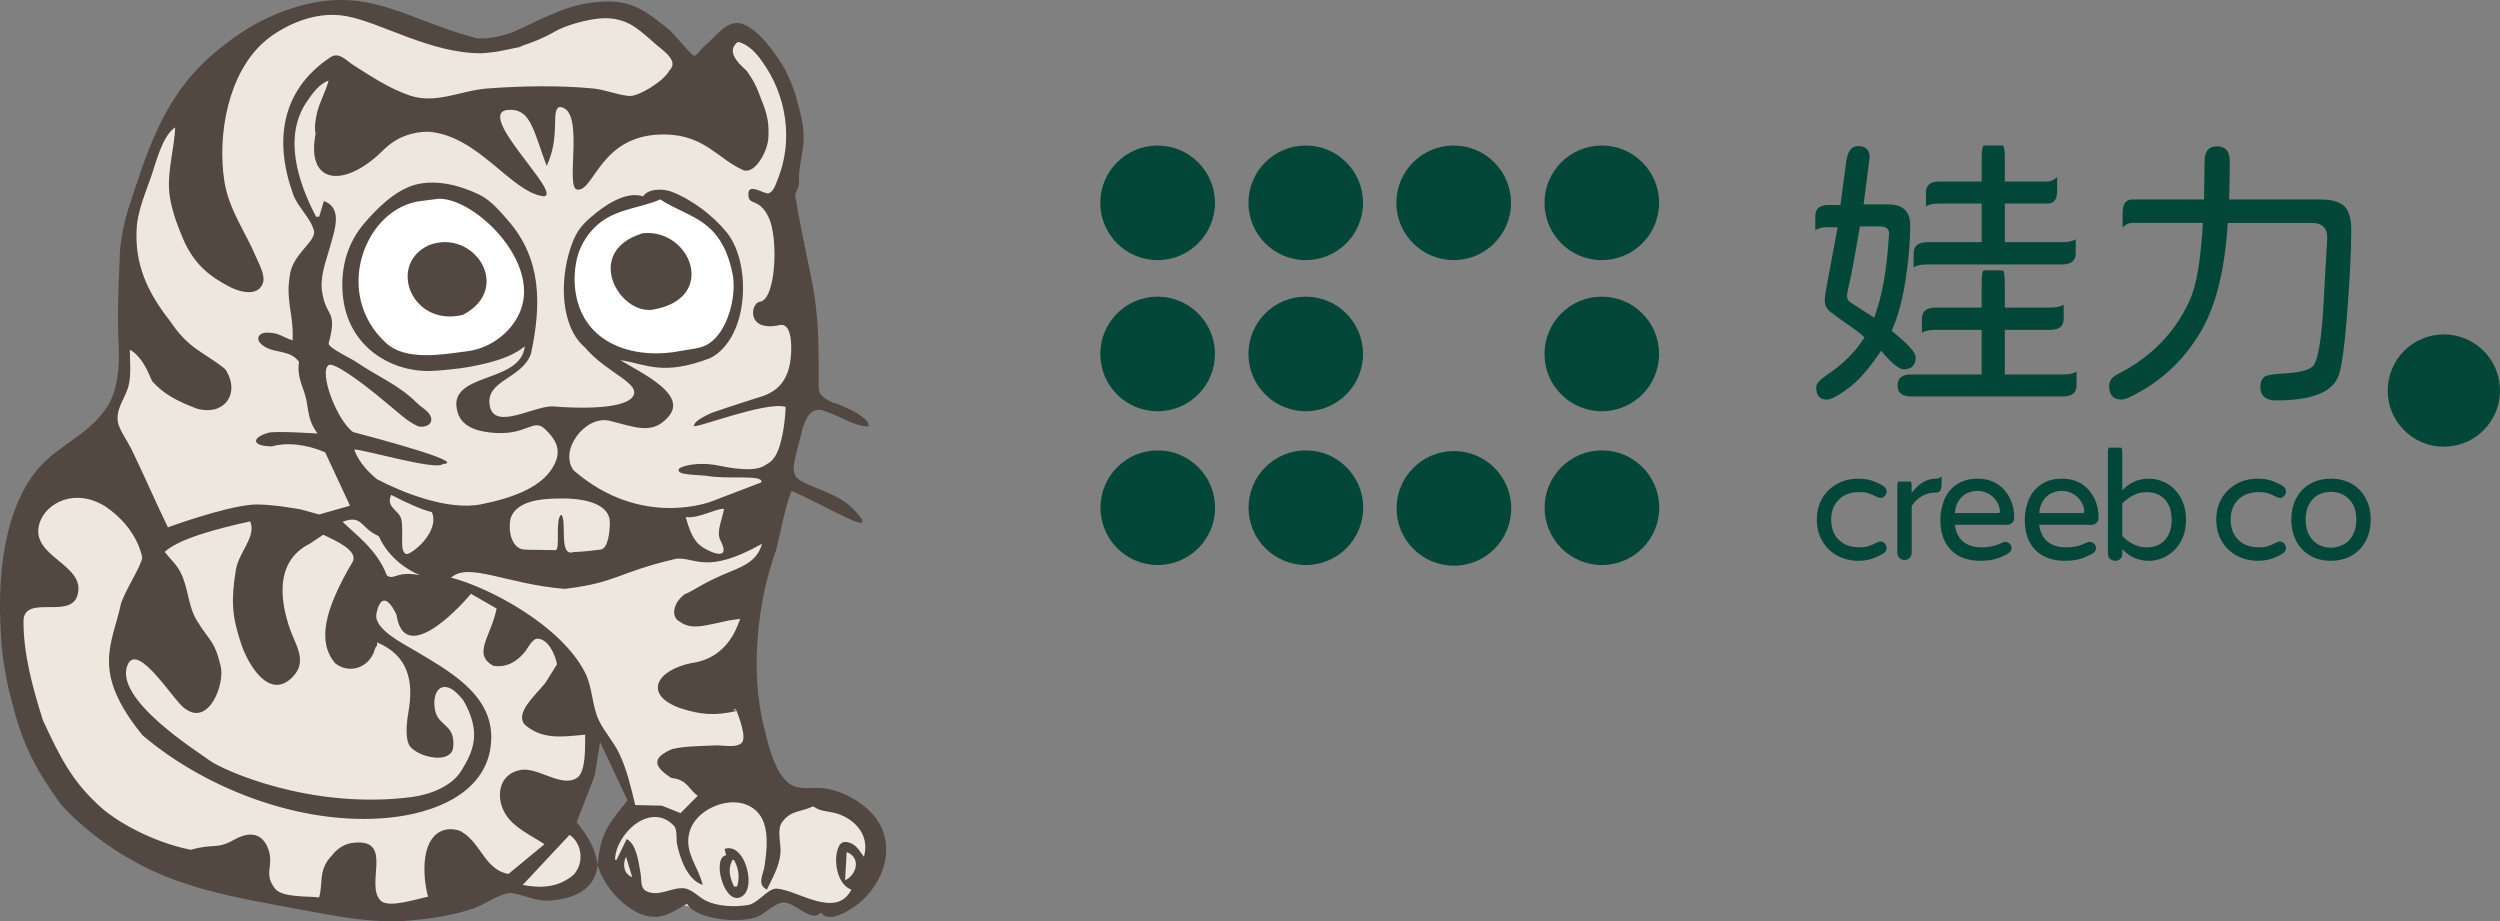 <?xml version="1.0" encoding="UTF-8"?>
<svg id="b" data-name="圖層 2" xmlns="http://www.w3.org/2000/svg" width="830.41" height="306" viewBox="0 0 830.41 306">
  <rect x="0" y="0" width="830.41" height="306" fill="#808080" stroke="none"/>
  <g id="c" data-name="TEXT">
    <g>
      <g>
        <g>
          <path d="M43.71,121.86l-13.37,28.54-19.12,13.53s-2.06,14.71-2.35,16.47-4.12,16.47-4.12,16.47c0,0-.29,13.82,.59,16.18s2.94,9.41,2.94,12.65c0,3.24,1.18,12.94,2.65,17.06,1.47,4.12,1.18,5.59,3.53,10.29,2.35,4.71,.59,5.59,7.06,11.77,6.47,6.18,10,9.41,12.65,11.47,2.65,2.06,16.18,10.59,18.82,11.77s-3.82-.59,10,3.82,14.41,5.29,22.35,6.47c7.94,1.18,32.55,3.56,32.55,3.56,0,0,12.16,3.49,17.16,2.61,5-.88,5.88-.59,12.35-2.35,6.47-1.76,8.53-2.94,13.82-4.41,5.29-1.47,8.24-2.06,9.71-1.47,1.47,.59,10,2.65,10,2.65,0,0,4.41-.29,7.65-1.47,3.24-1.18,7.06-5,7.65-6.47,.59-1.47-.02-8.96-.02-8.96l-7.34-6.34,6.18-15.59,2.65-10.59,2.35-6.02,7.5,18.37,3.09,9.71-8.24,10.59s-1.62,8.68,1.32,10.59c2.94,1.91,6.18,4.26,6.18,4.26l9.12,5.88s3.09-2.35,6.18-2.35,2.94,.59,5.15,1.03c2.21,.44,2.65,1.18,4.41,1.62,1.76,.44,2.94,1.03,6.03,1.18s5.88-1.18,7.65-1.32c1.76-.15,5.83-1.49,5.83-1.49,0,0,3.76-4.88,5.67-4.44,1.91,.44,1.99,1.77,5.67,2.35s.86,1.38,4.39,1.53c3.53,.15,3,4.84,8.15,1.31,5.15-3.53,5.59,.59,8.38-4.41s3.82-10,4.56-11.18c.74-1.18,2.09-2.25-.44-6.62-5.6-9.64-9.5-8.97-11.59-9.85-2.09-.88-1.65-4.26-8.41-4.12s-12.35-1.76-12.35-1.76c0,0-6.77-10.59-6.62-11.62,.15-1.03,1.91,1.18-.44-8.82s-4.26-15.44-4.26-15.44v-2.5l1.62-17.5,3.75-16.1,4.41-16.99,6.84-16.17-2.65-13.61,3.09-14.56-20.52-6.62s-55.81-.66-80.96,.44c-25.15,1.1-49.86-2.87-68.17-2.87-18.31,0-50.68-.16-50.68-.16Z" style="fill: #ede7dd;"/>
          <path d="M40.75,128.3l1.19-32.61,5.58-37.04,12.95-22.67,28.24-25.88,16.18-5.88,11.47-1.47,20.3,9.71s15.88,4.12,17.94,4.41c2.06,.29,16.87-.66,17.99-1.18,1.12-.52,23.78-12.94,23.78-12.94l10,2.65s10.29,7.94,12.35,9.71c2.06,1.76,9.71,9.12,9.71,9.12l9.12-1.47,6.16-11.07s5.28,.94,7.59,3c2.3,2.06,9.23,9.7,11.27,15.95,2.04,6.26,1.75,9.48,2.04,15.36s-1.47,12.94-1.76,15c-.29,2.06-.9,6.03,.54,7.5s-2.78,8.13-2.78,8.13c0,0,1.96,5.91,5.24,10.49,3.28,4.57,2.03,11.34,2.03,11.34,0,0,2.62,8.32,2.03,11.56-.59,3.24,1.76,9.99,.28,14.52-1.47,4.52-7.94,15.59-7.94,15.59l-216.19-1.47-5.31-10.33Z" style="fill: #ede7dd;"/>
        </g>
        <path d="M133.59,66.02l-13.05,10.69-4.17,16.05,1.5,12.84s3.96,9.31,6.53,10.27c2.57,.96,14.12,4.28,14.87,4.39s10.91-1.18,14.66-1.71c3.74-.53,7.92-1.07,12.63-3.21s6.08-2.67,7.54-5.24,2.52-2.14,2.09-6.53c-.43-4.39-2.09-16.05-2.09-16.05,0,0-4.65-10.16-5.82-11.45s-6.63-6.21-6.63-6.21l-6.53-4.71s-4.8-.86-6.68-.96-14.83,1.82-14.83,1.82Z" style="fill: #fff;"/>
        <path d="M206.45,66.25l-13.5,10.47-3.83,16.05,1.38,12.84s3.63,9.31,5.99,10.27,12.97,4.28,13.65,4.39,10.02-1.18,13.46-1.71c3.44-.53,7.27-1.07,11.59-3.21s5.59-2.67,6.92-5.24,3.9-4.71,3.51-9.09-.64-14.98-.64-14.98c0,0-7.13-8.67-8.21-9.95s-6.09-6.21-6.09-6.21l-5.99-4.71s-5.56,.97-7.29,.86-10.93,.23-10.93,.23Z" style="fill: #fff;"/>
        <path d="M249.34,301.57l-.17,.35,.17-.35Zm-6.06-15.94h.52c1.59,2.83,1.97,5.71,1.04,8.84h-1.04c-1.34-3.02-2.16-5.74-.52-8.84m-35.35-1.04l2.08,6.76c-2.83-.98-3.27-4.26-2.08-6.76m72.78,7.8l.52-9.36c4.79,1.79,3.46,7.48-.52,9.36m-40.03-10.4l.52,2.08c-4.65,.73-1.07,15.3,4.15,14.15,6.61-1.47,2.37-18.74-4.67-16.23m-67.06,11.96l15.58-16.65c4.19,2.92,4.91,9.28,1.35,13.25-4.87,4.19-10.65,4.61-16.92,3.4m82.14-19.24l-.52,.52,.52-.52m-1.04,20.79c1.9-4,4-7.38,4.5-11.96,.33-3.02-1.29-7.84,.49-10.35,2.94-4.15,6.32-3.39,10.08-5.25h.52c2.19,1.72,5.2,1.48,7.8,2.32,6.24,2.04,10.85,7.5,8.84,14.31-.93-1.11-1.63-2.46-2.71-3.43-1.48-1.33-4.35-2.45-5.55-.13-2.23,4.34-.57,13.01,4.1,14.48-5.09,9.95-17.77,.15-24.81-.32-2.92-.19-6.08,4.86-9.51,5.44-4.37,.73-10.04,.52-14.04-1.43-2.28-1.11-4.51-3.74-7.06-4.1-4.11-.58-8.92,3.26-13.05,.7-1.67-1.04-1.21-3.8-1.53-5.49-.67-3.58-1.27-9.88-4.64-11.58l-3.35,6.9h-.52c.08-8.35,11.54-19.51,19.44-11.45,1.42,1.45,.77,4.39,1.16,6.25,1.03,4.86,3.47,11.9,8.51,13.52-1.39-6.06-6.31-10.88-4.35-17.68,2.54-8.8,17.2-13.71,23.24-5.67,3.32,4.42,2.42,12.02,1.66,17.11-.45,2.98-2.62,6.05,.76,7.8m-59.44-47.48l-.17,.35,.17-.35m4.05-1.54l9.12,19.39c-5.57,6.99-9.11,10.53-9.88,21.31-1.15-5.97-3.06-9.13-7-14.04l6.01-15.6m-125.15-27.9l-.52,.52,.52-.52m155.35-57.88c4.36,.57,9.9-2.85,12.75-2.74-.87,4.39-2.62,7.76-1.22,10.47,3.54,6.87-2.86,3.92-3.78,3.47-3.16-1.57-5.44-2.71-7.75-11.19Zm-97.83-7.37c5.24,2.74,10.57,5.09,13.51,5.72,2.83,6.69-7.1,14.4-8.53,13.93-2.43-.79-.65-7.7-1.66-11.69-.71-2.83-5.24-3.87-3.31-7.96Zm123.19,16.22c-1.45,5.31-5.54,7.24-10.4,9.22-9.52,3.87-11.14,5.78-15.38,7.62-4.23,3.28-4.3,7.81-1.48,9.1,3.32,2.42,6.98,1.6,12.66,.35,5.15-1.14,2.04-.55,7.32-1.33-1.1,3.17-2.05,5.01-3.35,6.93-4.38,6.33-10.61,7.49-12.63,7.71-12.01,2.41-16.3,10.57-3.92,15.03,6.94,2.24,11.36,2.5,18.15,1.06,3.27-.69-2.86,.02,.37-.74,.73,2.13,3.97,9.83,1.66,11.43-2.13,1.48-5.88,.53-8.31,.62-6.65,.25-10.44,.29-14.56,1.21-7.28,3.13-5.7,6.01-.36,9.57,5.66,.61,5.81,3.98,8.9,5.92l-5.74,5.78-6.22-2.47-8.84-.19c-1.38-5.75-2.76-11.77-5.32-17.15-1.85-3.89-4.89-7.09-6.72-10.92-2.4-5-2.07-11.01-4.71-16.11-8.04-15.53-31.46-27.98-44.41-31.38,5.87-5.25,18.45,2.19,37.76,3.74,17.54-2.11,17.09-5.34,37.07-10.03,6.39-.53,9.93,5.44,28.46-4.96m-66.73-15.04c10.82-.04,16.2,3.1,16.18,8.01-.01,2.2-.4,8.79-3.17,8.98,0,0-6.37,.85-8.79,.77-5.26,2-2.15-10.54-4.19-12.34-2.17,1.33-.21,11.78-1.91,11.75-8.75-.19-10.33,.04-11.64-.47-2.62-1.02-4.26-5.27-3.28-10.12,2-5.9,10.32-6.57,16.8-6.57Zm-108.08,23.87c-1.59,10.1-1.32,15.23,1.86,24.65,2.23,6.61,9.54,19.24,17.44,10.3,4.3-4.87,.68-10.01-1.13-14.98-3.41-9.39-5.42-22.95,6.4-28.8l4.49-3c3.84,1.88,11.59,5.17,9.81,8.9-9.71,16.47-11.71,26.67-5.94,33.74,4.81,3.87,11.45,1.48,13.2-4.37,.77-2.57,.79,.14,.79-2.52,10.21,4.32,12.33,12.62,10.39,23.37-.53,2.97-1.3,9.41,.88,11.57,3.83,3.77,13.49,5.23,14.03-.11,.74-7.32-4.46-6.94-5.83-11.51-1.05-3.5-.34-8.91,3.45-8.46,2.27,.26,4.3,2.68,5.68,4.3,6.17,10.66,3.5,16.88-.64,23.55-3.27,5.26-10.66,7.94-16.44,8.68-33.84,4.38-63.16-9.18-67.11-12.13-4.03-3.01-32.08-20.44-27.26-31.79,3.42-8.05,16.05,13.13,19.1,14.55,7.85,5.95,13.23-8.08,11.82-14.05-2.07-8.73-3.66-8.19-7.98-15.29-2.92-4.8-2.8-11.12-5.45-16.07-1.58-2.94-3.32-4.24-5.18-6.64,4.48-4.27,17.18-7.71,28.39-10.14,2.21,4.96-3.82,10.19-4.78,16.26h0Zm50.19,1.72c-3.22-8.7-10.95-14.01-14.71-17.84,6.7-2.53,5.85,2.13,12,4.75,6.61,14.62,24.6,15.49,15.13,13.29-9.53-2.22-9.65,1.59-12.42-.19Zm-81.25-5.89c-.82,3.65-4.86,9.24-7.04,15.08-2.83,13.66-10.25,22.5,7.09,43.84,22.01,18.76,55.72,31.07,84.69,27.08,14.6-2.01,30.97-9.22,31.18-26.21,.18-14.72-14.64-22.53-25.46-29.01-3.51-2.1-13.58-7.07-12.7-12.06,.86-4.86,3.18-7.07,6.67,.16,2.45,16.62,19.48-.61,24.74-6.92l8.52,4.89c-1.71,9.09-8.22,15.11-1.08,19.03,4.5,.71,7.89-1.46,10.53-4.69,.99-1.21,2.51-4.58,4.41-4.32,3.58,.49,5.63,5.49,6.21,8.48l-3.8,6.12c-3.72,4.61-10.14,10.01-6.95,13.94,5.75,4.97,12.07,4.15,20.1,3.34-.07,3.39,.42,12.34-2.74,14.39-5.12,3.31-12.86-3.61-18.57-2.68-7.81,1.27-8.6,9.81-4.77,15.28,2.93,4.19,8.41,6.65,12.57,9.4l-11.96,9.88c-7.78-1.3-9.1-10.25-15.6-14.04-1.93-1.12-4.87-.75-4.87-.75-9.08,1.67-8.04,15.95-6.24,22.35-3.31,.61-12.95,3.86-15.63,1.41-5.57-5.09,4.42-20.64-8.86-19.35-3.19,.21-5.7,1.95-7.48,4.28-4.64,4.79-2.8,9.06-4.23,13.89-3.55-.45-12.18,.1-14.55-2.82-4.2-5.17-.12-7.79-2.48-13.63-2.21-5.48-6.78-5.17-11.15-2.73-6.07,3.39-6.58,1.12-14.43,3.37-13.65-2.74-25.27-10.01-29.53-13.8-10.45-9.21-14.39-18.17-19.56-29.13-3.67-11.45-6.51-22.58-6.48-32.69-.3-9.5,15.28-.9,17.84-8.69,3.49-10.61-16.23-12.88-12.48-24.32,2.24-6.78,12.02-11.71,21.97-5.32,10.88,7.43,12.1,16.96,12.1,16.96ZM192.67,79.59l-.17,.35,.17-.35m24.06,23.29c22.02-3.69,12.67-27.1-3.26-25.4-19.71,6-8.04,26.91,3.26,25.4Zm22.38-25.02l.17,.17c-.25,.08-.57-.17-.17-.17m-85.22,26.67c16.61-8.83,3.48-28.85-11.46-23.08-14.01,6.56-5.47,27.44,11.46,23.08Zm65.47-38.28c6.02,4,12.83,5.42,17.81,11,3.42,3.84,5.25,8.96,6.2,13.95,1.35,7.08-1.55,18.77-7.91,22.94-2.63,1.72-6.33,1.83-9.35,2.43-14.02,2.8-30.88-1.34-34.56-17.57-1.01-4.45-.89-9.11,.19-13.52,1.07-4.41,4.21-9.04,7.86-11.74,6.09-4.5,13.07-4.65,19.75-7.5m-73.62-.22c10.95-.26,30.77,17.84,28.1,33.8-1.37,8.2-9.22,15.6-18.42,16.82-8.57,1.13-20.58,3.34-27.2-2.73-18.05-16.55-6.79-45.2,11.89-47.18M253.21,20.5c8.09,11.2,10.33,26.12,5.16,38.97-.56,1.4-1.46,4.46-3.21,4.75-1.35,.22-6.67-3.54-6.56,.2-.18,4.24,3.54,.92,6.77,7.87,3.23,6.95,2.37,27.25-2.94,27.93-3.22,.41-4.59,10.22,6.49,7.76,4.92-1.09,3.8,10.29,3.8,10.29-.6,6.91-3.37,11.67-10.48,13.65,0,0-9.99,3.14-15.9,5.24-3.99,1.8-5.75,3.12-5.84,4.3-.09,1.19,23.86-8.27,30.45-6.32,0,0-.04,4.2-1.01,9.02-1,5-2.21,8.42-5.23,10.03-.97,.52-3.12,3.14-15.72,.52-7.51-1.56-12.47,.25-13.31,.84-1.68,2.24,4.44,2.05,8.89,2.48,6.67,1.33,19.47-.57,18.26,2.22l-16.41,6.28s-23.24,9.31-45.81-10.23c-5.12-6.49,3.69-18.52,11.96-16.51,8.26,2.01,14.18,4.89,19.54-1.48,5.96-7.07-7.42-13.61-16.09-18.68,8.87,1.32,13.97,5.39,29.95-.7,12.91-6.77,13.72-31.5,5.41-41.74-4.54-5.59-11.62-10.99-18.39-13.53-2.74-1.03-7.67-1.11-9.36,1.56-6-1.98-13.41,3.45-17.68,7.2-3.57,3.14-4.98,5.53-6.45,9.96-3.69,11.11-3.23,26.23,4.8,33.02,7.05,8.5,19.16,12.02,15.79,16.49-3.38,4.34-19.83,3.69-26.06,3.12-6.23-.57-19.76,8.29-21.35-.21-1.59-8.5,10.71-8.93,13.69-17.3,3.48-16.28,3.57-31.37-7.47-44.08-2.7-3.11-5.75-6.84-9.66-8.74-6.24-3.04-13.71-4.99-20.51-3.52-7.48,1.61-14.32,9-17.87,13.19-5.16,6.09-7.34,13.43-7.15,21.19,.47,19.26,15.98,28.09,29.42,27.68,3.24-.1,9.68-.77,12.93-1.39,6.42-1.22,13.53-2.87,18.25-6.82-1.22,11.68-22.01,8.93-22.76,18.84,.16,4.45,1.8,9.39,13.37,9.98,10.17,.51,12.3-4.92,16.08-1.34,3.55,3.37,5.45,6.75,3.37,11.33-3.45,7.61-13.32,11.45-24.55,13.69-11.23,2.25-26.82-4.23-34.59-8.33-6.09-4.99-7.3-9.15-7.58-9.88,2.92-.07,27.6,7.15,29.43,4.82,8.55-.43-22.62-8.7-29.82-10.61-5.45-4-11.45-20-8.08-22.27,1.44-.97,9.62,4.51,19.18,12.6,3.55,2.83,7.06,6.33,10.4,7.67,1.97,.79,5.23-.38,4.38-2.97-.67-2.01-3.21-3.22-4.63-4.66-5.94-6.03-13.64-9.09-20.46-13.82-1.27-.88-8.83-4.44-8.9-5.93,3.22-12-1.18-7.99-2.31-18.45-.31-5.34,1.88-9.94,3.86-17.58,1.13-4.04,2.02-9.52-3.12-11.32l-1.56,5.2h-1.04c-6.12-11.68-11.01-26.88-2.89-38.47,1.95-2.78,3.81-5.5,7.05-6.76-.94,3.76-3.02,7.09-3.88,10.92-.47,2.06-.89,4.67-.43,6.76-3.1,15.97,8.23,18.13,20.48,7.32,2.11-1.74,6.52-7.93,16.97-8,16.55,1.18,27.38,20.01,38.19,21.45,7.31-.15-24.77-29.06-10.76-28.73,6.58,.09,7.57,7.05,11.87,18.66,4.81-10.32,1.15-18.92,4.39-19.59,8.61,.6,1.52,26.87,5.75,27.43,5.75,.77,7.6-18.61,29.19-18.31,13.16,.19,17.6,8.16,25.89,11.81,3.8,1.67,8.19-6.06,8.42-10.65,.22-4.43-.1-7.33-2.33-12.73-.73-1.75-1.59-5.17-4.97-9.67-3.4-3.01-6.54-6.58-2.87-9.48,0,0,3.94,.27,8.15,6.57h0ZM97.19,113.05c-3.83-1.25-4.25-2.46-8.33-2.57-2.8-.08-4.29,2.04-1.83,4.05,3.87,3.17,9.04,1.28,12.3,5.66-.77,4.9,1.22,7.89,2.21,11.75,1.05,4.1,.54,7.55,3.96,12.07,0,0-14.01-.94-16.35-.26-5.78,1.65-5.6,4.54,1.33,4.51,4.12-1.31,10.72-.93,17.53,1.99l8.25,17.72-10.24,2.92-6.24-1.71s-10.74-1.99-16.12-1.54c-9.6,.81-27.89,7.52-27.89,7.52-4.62-9.55-7.35-16.1-12.09-25.93-1.04-2.16-3.96-6.39-4.45-8.69-.97-4.52,2.25-8.1,3.34-11.92,1.12-3.91,.55-8.44,.55-12.47,3.6,1.98,5.63,6.21,7.37,10.4,3.92,4.42,8.25,6.63,14.98,9.22,9.41,2.51,14.53-5.52,9.29-13.2-7.57-6.07-11.82-6.31-18.47-16.19-7.25-9.26-11.65-18.48-10.88-30.79,.35-5.61,3.04-11.89,4.87-17.16,1.6-4.6,3.66-13.35,7.92-16.12-.29,6.75-2.36,13.46-2.06,20.27,.25,5.55,2.47,11.58,4.62,16.63,3.62,8.46,8.78,12.6,15.64,16.12,3.6,1.85,9.61,3.24,11-1.56,.69-2.38-1.39-6.15-2.31-8.32-3.63-8.6-9.13-15.85-10.59-25.42-2.35-15.4,1.32-36.08,13.66-46.5,4.51-3.8,15.26-10.3,26.85-8.18,11.59,2.12,27.91,12.34,44.67,12.34,8.09-.32,17.61-3.12,24.5-7.15,3.41-1.99,9.15-3.58,13.32-4.21,10.27-1.56,14.96,3.62,20.35,8.41,3.68,2.94,7.5,5.8,4.39,8.82-1.68,3.34-10.18,8.59-13.28,8.32-4.01-.36-7.89-2.1-11.96-2.49-11.5-1.1-23.32-.83-34.83-.03-8.94,.62-17.21,5.32-25.99,2.38-6.72-2.25-12.75-6.28-18.71-10.05-2.45-1.55-4.81-4.62-7.8-2.62-16.5,11.04-18.62,28.08-12.25,45.6,1.5,4.12,6,8.03,6.87,12.04,.78,3.63-7.5,7.76-8.09,15.36-1.23,7.61,1.18,12.33,1.03,19.53m-57.76,4c.25,5.86-.36,13.54-3.38,18.71-6.06,10.38-17.72,13.61-24.66,22.87C.18,172.23-.86,195.13,.43,212.66c.53,7.29,1.79,14.25,3.74,21.31,3.75,14.9,8.76,23,16.02,33.18,8.05,8.8,18.58,16.41,29.63,21.68,16.03,7.64,34.7,10.41,51.53,13.57,10.82,2.03,22.18,4.22,33.27,3.46,7.57-.52,15.13-1.62,22.35-4.02,4.12-1.37,8.17-4.65,12.48-5.26,4.82,.54,8.67,3.07,13.52,2.53,8.21-.74,14.63-3.7,15.6-11.92,1.36,6.75,10.44,17.55,19.23,17.37,3.83-.08,7.18-2.6,10.4-4.37,3.09,5.45,18.07,6.57,23.39,4.32,2.75-1.16,5.86-4.71,8.84-4.74,3.5-.04,9.17,6.7,11.96,3.54h.52c2.57,3.59,10.07-1.33,12.48-3.35,6.88-5.78,11.18-15.29,7.79-24.2-2.77-7.29-11.73-12.77-19.23-13.88-4.21-.62-8.96,1.05-12.41-2.1-4.53-4.11-6.37-12.63-7.8-18.33-4.55-18.21-2.34-41.23,4.1-58.87,1.59-6.38,2.73-13.38,5.05-19.51,11.12,4.6,30.35,16.7,21.3,6.81-2.75-3.24-6.94-5.26-10.76-6.9-1.91-.82-7.8-2.81-9.03-4.61-1.85-2.68,.02-6.95,1.66-14.01,1.43-6.2,3.8-9.76,8.5-7.57,4.69,1.5,9.22,4.85,13.95,4.85,.44-1.97-3.35-4.7-10.59-7.57-1.96-.4-5.8-2.19-5.99-4.96-.09-15.1,.15-20.01-1.4-30.85-.77-5.4-1.94-9.86-2.88-14.79-1.05-5.49-2.88-13.69-3.07-16.48-1.37-3.54,.94-3.21,.81-6.95-.17-4.99,1.67-10.06,1.56-15.08-.08-4.38-1.55-9.21-2.7-13.43-2.21-6.65-4.2-10.3-7.96-15.16-2.38-3.17-5.55-6.73-9.36-8.32-5.29-2.2-9.58,4.72-13,7.28-.78,.59-2.87,3.76-3.64,3.12-2.08-1.74-6.41-7.31-8.32-8.84-6.76-5.41-11.74-9.44-20.82-9.09-9.75,.37-14.3,2.8-19.49,4.93-7.13,2.93-13.46,7.7-23.11,7.28C136.49,7.16,123.73-4.03,101.37,1.49c-14.46,3.62-24.47,11.1-31.73,17.44-15.79,14.21-20.85,31.87-27.03,50.43-1.08,3.63-2.83,10.37-2.86,16.64-.58,12.59-.78,20.78-.29,29.63Z" style="fill: #534741;"/>
      </g>
      <g>
        <path d="M501.97,168.87c0,10.52-8.53,19.03-19.03,19.03s-19.05-8.51-19.05-19.03,8.53-19.05,19.05-19.05,19.03,8.53,19.03,19.05Z" style="fill: #024737;"/>
        <path d="M403.56,67.37c0,10.52-8.53,19.03-19.05,19.03s-19.03-8.51-19.03-19.03,8.53-19.03,19.03-19.03,19.05,8.53,19.05,19.03Z" style="fill: #024737;"/>
        <path d="M452.75,67.37c0,10.52-8.53,19.03-19.03,19.03s-19.03-8.51-19.03-19.03,8.51-19.03,19.03-19.03,19.03,8.53,19.03,19.03Z" style="fill: #024737;"/>
        <path d="M501.9,67.37c0,10.52-8.53,19.03-19.03,19.03s-19.05-8.51-19.05-19.03,8.53-19.03,19.05-19.03,19.03,8.53,19.03,19.03Z" style="fill: #024737;"/>
        <path d="M551.09,67.37c0,10.52-8.51,19.03-19.03,19.03s-19.03-8.51-19.03-19.03,8.51-19.03,19.03-19.03,19.03,8.53,19.03,19.03Z" style="fill: #024737;"/>
        <path d="M403.56,117.57c0,10.52-8.53,19.03-19.05,19.03s-19.03-8.51-19.03-19.03,8.53-19.03,19.03-19.03,19.05,8.52,19.05,19.03Z" style="fill: #024737;"/>
        <path d="M452.75,117.57c0,10.52-8.53,19.03-19.03,19.03s-19.03-8.51-19.03-19.03,8.51-19.03,19.03-19.03,19.03,8.52,19.03,19.03Z" style="fill: #024737;"/>
        <path d="M551.09,117.57c0,10.52-8.51,19.03-19.03,19.03s-19.03-8.51-19.03-19.03,8.51-19.03,19.03-19.03,19.03,8.52,19.03,19.03Z" style="fill: #024737;"/>
        <path d="M830.41,129.73c0,10.31-8.34,18.65-18.65,18.65s-18.65-8.34-18.65-18.65,8.34-18.65,18.65-18.65,18.65,8.35,18.65,18.65Z" style="fill: #024737;"/>
        <path d="M403.6,168.63c0,10.52-8.51,19.05-19.03,19.05s-19.03-8.53-19.03-19.05,8.53-19.03,19.03-19.03,19.03,8.53,19.03,19.03Z" style="fill: #024737;"/>
        <path d="M452.8,168.63c0,10.52-8.53,19.05-19.03,19.05s-19.05-8.53-19.05-19.05,8.53-19.03,19.05-19.03,19.03,8.53,19.03,19.03Z" style="fill: #024737;"/>
        <path d="M551.14,168.63c0,10.52-8.53,19.05-19.03,19.05s-19.05-8.53-19.05-19.05,8.53-19.03,19.05-19.03,19.03,8.53,19.03,19.03Z" style="fill: #024737;"/>
        <path d="M630.32,128.09c0-1.26,.36-2.2,1.09-2.8,.73-.6,1.85-.9,3.38-.9h23.44v-14.82h-15.37c-1.97,0-3.46,.33-4.47,.96v-4.66c0-2.46,1.49-3.7,4.47-3.7h15.37v-7.69c0-3.11,.25-4.66,.77-4.66h6.16c.52,0,.77,1.55,.77,4.66v7.69h15c2.02,0,3.54-.31,4.55-.95v4.65c0,2.47-1.51,3.7-4.55,3.7h-15v14.82h19.26c2.03,0,3.55-.33,4.56-.95v4.65c0,2.4-1.52,3.6-4.56,3.6h-50.4c-2.98,0-4.47-1.2-4.47-3.6Zm-2.84-50.32c.12-1.7-.91-2.56-3.14-2.56h-6.55c-1.72,10.07-3.04,17.12-3.99,21.17-.19,.76-.29,1.39-.29,1.9,0,.57,.12,1.05,.37,1.42,.26,.38,.67,.73,1.24,1.05l7.41,4.76c2.59-6.71,4.24-15.96,4.94-27.73Zm-24.21,50.89c0-1.13,1.08-2.43,3.23-3.89,5.57-3.66,9.84-7.9,12.81-12.72-1.01-1.01-2.81-2.4-5.41-4.18-2.02-1.4-3.92-2.75-5.69-4.09-.76-.56-1.3-1.16-1.61-1.8-.33-.64-.48-1.39-.48-2.28,0-.81,.16-2.09,.48-3.79l3.79-20.42h-3.7c-1.47,0-2.69,.33-3.71,.96v-4.66c0-2.46,1.46-3.7,4.37-3.7h3.99l1.9-14.34c.25-1.76,.69-3.09,1.33-3.94,.64-.85,1.52-1.29,2.66-1.29,2.53,0,3.79,1.27,3.79,3.81l-1.99,15.57h8.26c4.82,0,7.22,2.34,7.22,7.03,0,5.07-.45,10.6-1.33,16.61-1.07,7.54-2.69,13.64-4.84,18.33,2.73,2.22,4.73,4.03,6.03,5.46,1.3,1.42,1.95,2.55,1.95,3.36,0,2.67-1.36,3.99-4.08,3.99-.57,0-1.4-.38-2.46-1.18-1.08-.79-2.32-1.98-3.71-3.57l-1.23-1.42c-1.91,2.85-3.86,5.44-5.9,7.78-1.7,2.02-3.89,3.95-6.55,5.79-2.53,1.78-4.39,2.65-5.6,2.65-2.34,0-3.52-1.36-3.52-4.08Zm32.38-44.52c0-2.47,1.51-3.7,4.55-3.7h18.04v-12.83h-14.15c-1.9,0-3.35,.32-4.36,.95v-4.65c0-2.4,1.45-3.6,4.36-3.6h14.15v-7.22c0-3.17,.25-4.74,.77-4.74h6.16c.52,0,.77,1.57,.77,4.74v7.22h14.23c1.08,0,2.13-.52,3.14-1.53v4.65c0,2.79-1.05,4.18-3.14,4.18h-14.23v12.83h19.08c1.96,0,3.45-.33,4.46-.96v4.66c0,2.46-1.49,3.7-4.46,3.7h-44.82c-2.02,0-3.54,.32-4.55,.95v-4.65Z" style="fill: #024737;"/>
        <path d="M756.12,133.02c-3.54,0-5.32-1.55-5.32-4.65,0-1.27,.38-2.28,1.14-3.04,.64-.64,2.69-1.05,6.17-1.24,5.38-.25,8.77-1.08,10.16-2.47,.82-.76,1.55-3.01,2.18-6.79,.64-3.76,1.12-8.91,1.43-15.42l1.14-20.32c.06-1.64-.35-2.89-1.24-3.75-.89-.86-2.11-1.29-3.7-1.29h-28.1c-.95,15.38-3.86,27.27-8.73,35.69-5.01,8.67-11.71,15.42-20.13,20.22-1.65,.95-2.98,1.64-3.99,2.09-1.02,.44-1.84,.66-2.47,.66-2.73,0-4.08-1.51-4.08-4.55,0-1.64,.95-2.94,2.85-3.89,11.01-5.57,18.96-13.68,23.83-24.31,1.21-2.65,2.16-6.07,2.86-10.21,.7-4.14,1.23-9.38,1.61-15.71h-23.54c-1.08,0-2.13,.5-3.14,1.52v-4.65c0-3.1,1.05-4.65,3.14-4.65h23.92l.18-13.1c.13-3.04,1.49-4.56,4.09-4.56,2.86,0,4.27,1.64,4.27,4.93,0,2.79-.06,7.03-.19,12.73h30.19c3.93,0,6.63,.77,8.12,2.32,1.49,1.55,2.23,4.17,2.23,7.84,0,7.03-.5,16.92-1.52,29.71-.76,9.37-1.64,15.54-2.65,18.51-1.9,5.57-8.79,8.36-20.69,8.36Z" style="fill: #024737;"/>
        <g>
          <path d="M617.23,186.27c-2.42,0-4.69-.55-6.82-1.64-2.15-1.13-3.84-2.73-5.07-4.82-1.23-2.09-1.85-4.47-1.85-7.17s.63-5.19,1.89-7.28c1.23-2.02,2.88-3.58,4.95-4.69,2.07-1.11,4.36-1.67,6.89-1.67,1.71,0,3.21,.21,4.51,.64,1.3,.43,2.6,1.03,3.9,1.82,.68,.48,1.03,1.09,1.03,1.84,0,.51-.21,1-.62,1.44-.41,.44-.87,.66-1.38,.66-.34,0-.72-.1-1.13-.31-1.2-.61-2.19-1.04-2.98-1.28-.78-.24-1.76-.36-2.92-.36-2.87,0-5.16,.83-6.84,2.49-1.69,1.66-2.54,3.89-2.54,6.69s.84,5.03,2.54,6.69c1.69,1.66,3.97,2.49,6.84,2.49,1.16,0,2.13-.12,2.92-.36,.79-.24,1.78-.67,2.98-1.28,.41-.21,.78-.31,1.13-.31,.51,0,.97,.22,1.38,.67,.41,.44,.62,.92,.62,1.44,0,.75-.34,1.37-1.03,1.84-1.3,.79-2.6,1.39-3.9,1.82-1.3,.43-2.8,.64-4.51,.64Z" style="fill: #024737;"/>
          <path d="M632.58,186.01c-.65,0-1.21-.23-1.67-.69-.46-.46-.69-1.02-.69-1.67v-21.98c0-1.13,.13-1.69,.41-1.69h3.95c.27,0,.41,.57,.41,1.69v2.05c2.36-3.14,5.02-4.72,7.99-4.72h.26c.58,0,1.14-.27,1.69-.82v2.51c0,1.95-.56,2.92-1.69,2.92h-.36c-1.6,0-3.08,.38-4.43,1.15-1.35,.77-2.5,1.87-3.46,3.31v15.58c0,.65-.24,1.21-.71,1.67-.48,.46-1.04,.69-1.69,.69Z" style="fill: #024737;"/>
          <path d="M663.69,170.43c.44,0,.65-.22,.62-.67-.14-1.37-.55-2.51-1.23-3.43-.75-1.1-1.68-1.92-2.79-2.46-1.11-.54-2.26-.82-3.46-.82-1.09,0-2.24,.25-3.44,.77-1.2,.58-2.14,1.45-2.84,2.59-.7,1.14-1.1,2.49-1.21,4.02h14.35Zm-5.84,15.84c-4.2,0-7.48-1.2-9.82-3.59-2.34-2.39-3.51-5.74-3.51-10.04,0-2.32,.44-4.56,1.33-6.72,.92-2.15,2.32-3.84,4.2-5.07,1.88-1.23,4.13-1.85,6.76-1.85s4.73,.58,6.61,1.74c1.78,1.16,3.16,2.73,4.15,4.69,.99,1.96,1.49,4.14,1.49,6.54,0,.65-.22,1.2-.67,1.66-.44,.47-1.03,.69-1.74,.69h-17.33c.31,2.42,1.22,4.28,2.74,5.56,1.52,1.28,3.58,1.92,6.18,1.92,1.37,0,2.59-.13,3.66-.39,1.08-.25,2.17-.66,3.26-1.2,.24-.14,.55-.21,.92-.21,.55,0,1.04,.2,1.46,.59,.43,.39,.64,.88,.64,1.46,0,.79-.46,1.44-1.38,1.95-1.43,.79-2.8,1.36-4.1,1.72-1.3,.36-2.92,.54-4.87,.54Z" style="fill: #024737;"/>
          <path d="M691.72,170.43c.44,0,.65-.22,.61-.67-.14-1.37-.54-2.51-1.23-3.43-.75-1.1-1.68-1.92-2.79-2.46-1.11-.54-2.27-.82-3.46-.82-1.09,0-2.23,.25-3.43,.77-1.2,.58-2.14,1.45-2.85,2.59-.7,1.14-1.1,2.49-1.2,4.02h14.35Zm-5.84,15.84c-4.2,0-7.48-1.2-9.81-3.59-2.34-2.39-3.51-5.74-3.51-10.04,0-2.32,.44-4.56,1.33-6.72,.93-2.15,2.32-3.84,4.2-5.07,1.88-1.23,4.13-1.85,6.76-1.85s4.73,.58,6.61,1.74c1.78,1.16,3.16,2.73,4.15,4.69,.99,1.96,1.48,4.14,1.48,6.54,0,.65-.22,1.2-.66,1.66-.44,.47-1.03,.69-1.75,.69h-17.32c.31,2.42,1.22,4.28,2.74,5.56,1.52,1.28,3.58,1.92,6.17,1.92,1.37,0,2.59-.13,3.67-.39,1.07-.25,2.16-.66,3.26-1.2,.24-.14,.54-.21,.92-.21,.54,0,1.03,.2,1.46,.59,.42,.39,.64,.88,.64,1.46,0,.79-.46,1.44-1.39,1.95-1.44,.79-2.8,1.36-4.1,1.72-1.3,.36-2.92,.54-4.87,.54Z" style="fill: #024737;"/>
          <path d="M712.99,181.81c2.6,0,4.64-.81,6.12-2.43,1.49-1.63,2.23-3.87,2.23-6.74s-.74-5.12-2.23-6.74c-1.49-1.62-3.53-2.43-6.12-2.43-1.5,0-2.95,.34-4.33,1.02-1.38,.68-2.62,1.61-3.72,2.77v10.76c1.1,1.16,2.33,2.09,3.72,2.77,1.38,.68,2.83,1.03,4.33,1.03Zm.67,4.46c-3.35,0-6.25-1.28-8.71-3.84v1.23c0,1.13-.24,1.48-.41,1.69-1.51,1.87-3.68,.48-3.95,0-.13-.24-.41-.57-.41-1.69v-33.26c0-1.13,.13-1.69,.41-1.69h3.95c.27,0,.41,.56,.41,1.69v12.45c2.46-2.56,5.36-3.84,8.71-3.84,2.22,0,4.23,.53,6.05,1.59,1.98,1.1,3.55,2.7,4.69,4.82,1.15,2.12,1.72,4.53,1.72,7.23s-.58,5.21-1.74,7.23c-1.16,2.05-2.69,3.63-4.59,4.74-1.89,1.11-3.94,1.67-6.12,1.67Z" style="fill: #024737;"/>
          <path d="M749.91,186.27c-2.43,0-4.7-.55-6.82-1.64-2.15-1.13-3.84-2.73-5.08-4.82-1.23-2.09-1.84-4.47-1.84-7.17s.63-5.19,1.89-7.28c1.23-2.02,2.88-3.58,4.94-4.69,2.07-1.11,4.37-1.67,6.9-1.67,1.7,0,3.21,.21,4.51,.64,1.3,.43,2.59,1.03,3.9,1.82,.68,.48,1.02,1.09,1.02,1.84,0,.51-.2,1-.61,1.44-.41,.44-.87,.66-1.38,.66-.34,0-.72-.1-1.13-.31-1.2-.61-2.19-1.04-2.97-1.28-.78-.24-1.76-.36-2.92-.36-2.87,0-5.15,.83-6.84,2.49-1.69,1.66-2.54,3.89-2.54,6.69s.85,5.03,2.54,6.69c1.69,1.66,3.97,2.49,6.84,2.49,1.17,0,2.14-.12,2.92-.36,.79-.24,1.78-.67,2.97-1.28,.41-.21,.78-.31,1.13-.31,.51,0,.97,.22,1.38,.67,.41,.44,.61,.92,.61,1.44,0,.75-.34,1.37-1.02,1.84-1.3,.79-2.6,1.39-3.9,1.82-1.3,.43-2.81,.64-4.51,.64Z" style="fill: #024737;"/>
          <path d="M774.27,181.91c1.4,0,2.75-.32,4.05-.97,1.33-.68,2.39-1.73,3.18-3.15,.78-1.42,1.18-3.15,1.18-5.2,0-2.15-.41-3.9-1.23-5.23-.75-1.3-1.75-2.29-3-2.97-1.25-.68-2.64-1.03-4.18-1.03-1.4,0-2.75,.31-4.05,.92-1.33,.69-2.39,1.73-3.18,3.13-.79,1.4-1.18,3.13-1.18,5.18,0,2.19,.41,3.95,1.23,5.28,.75,1.33,1.75,2.34,3,3.03,1.24,.68,2.64,1.02,4.18,1.02Zm0,4.36c-2.63,0-4.94-.56-6.92-1.69-1.99-1.16-3.52-2.78-4.62-4.87-1.09-2.09-1.64-4.44-1.64-7.07s.55-5.04,1.64-7.13c1.1-2.09,2.64-3.69,4.64-4.82,2-1.13,4.3-1.69,6.9-1.69s4.89,.57,6.87,1.69c2.02,1.16,3.57,2.77,4.66,4.84,1.1,2.06,1.64,4.43,1.64,7.1s-.54,5.02-1.64,7.07c-1.13,2.12-2.69,3.74-4.69,4.87-2,1.13-4.28,1.69-6.84,1.69Z" style="fill: #024737;"/>
        </g>
      </g>
    </g>
  </g>
</svg>
